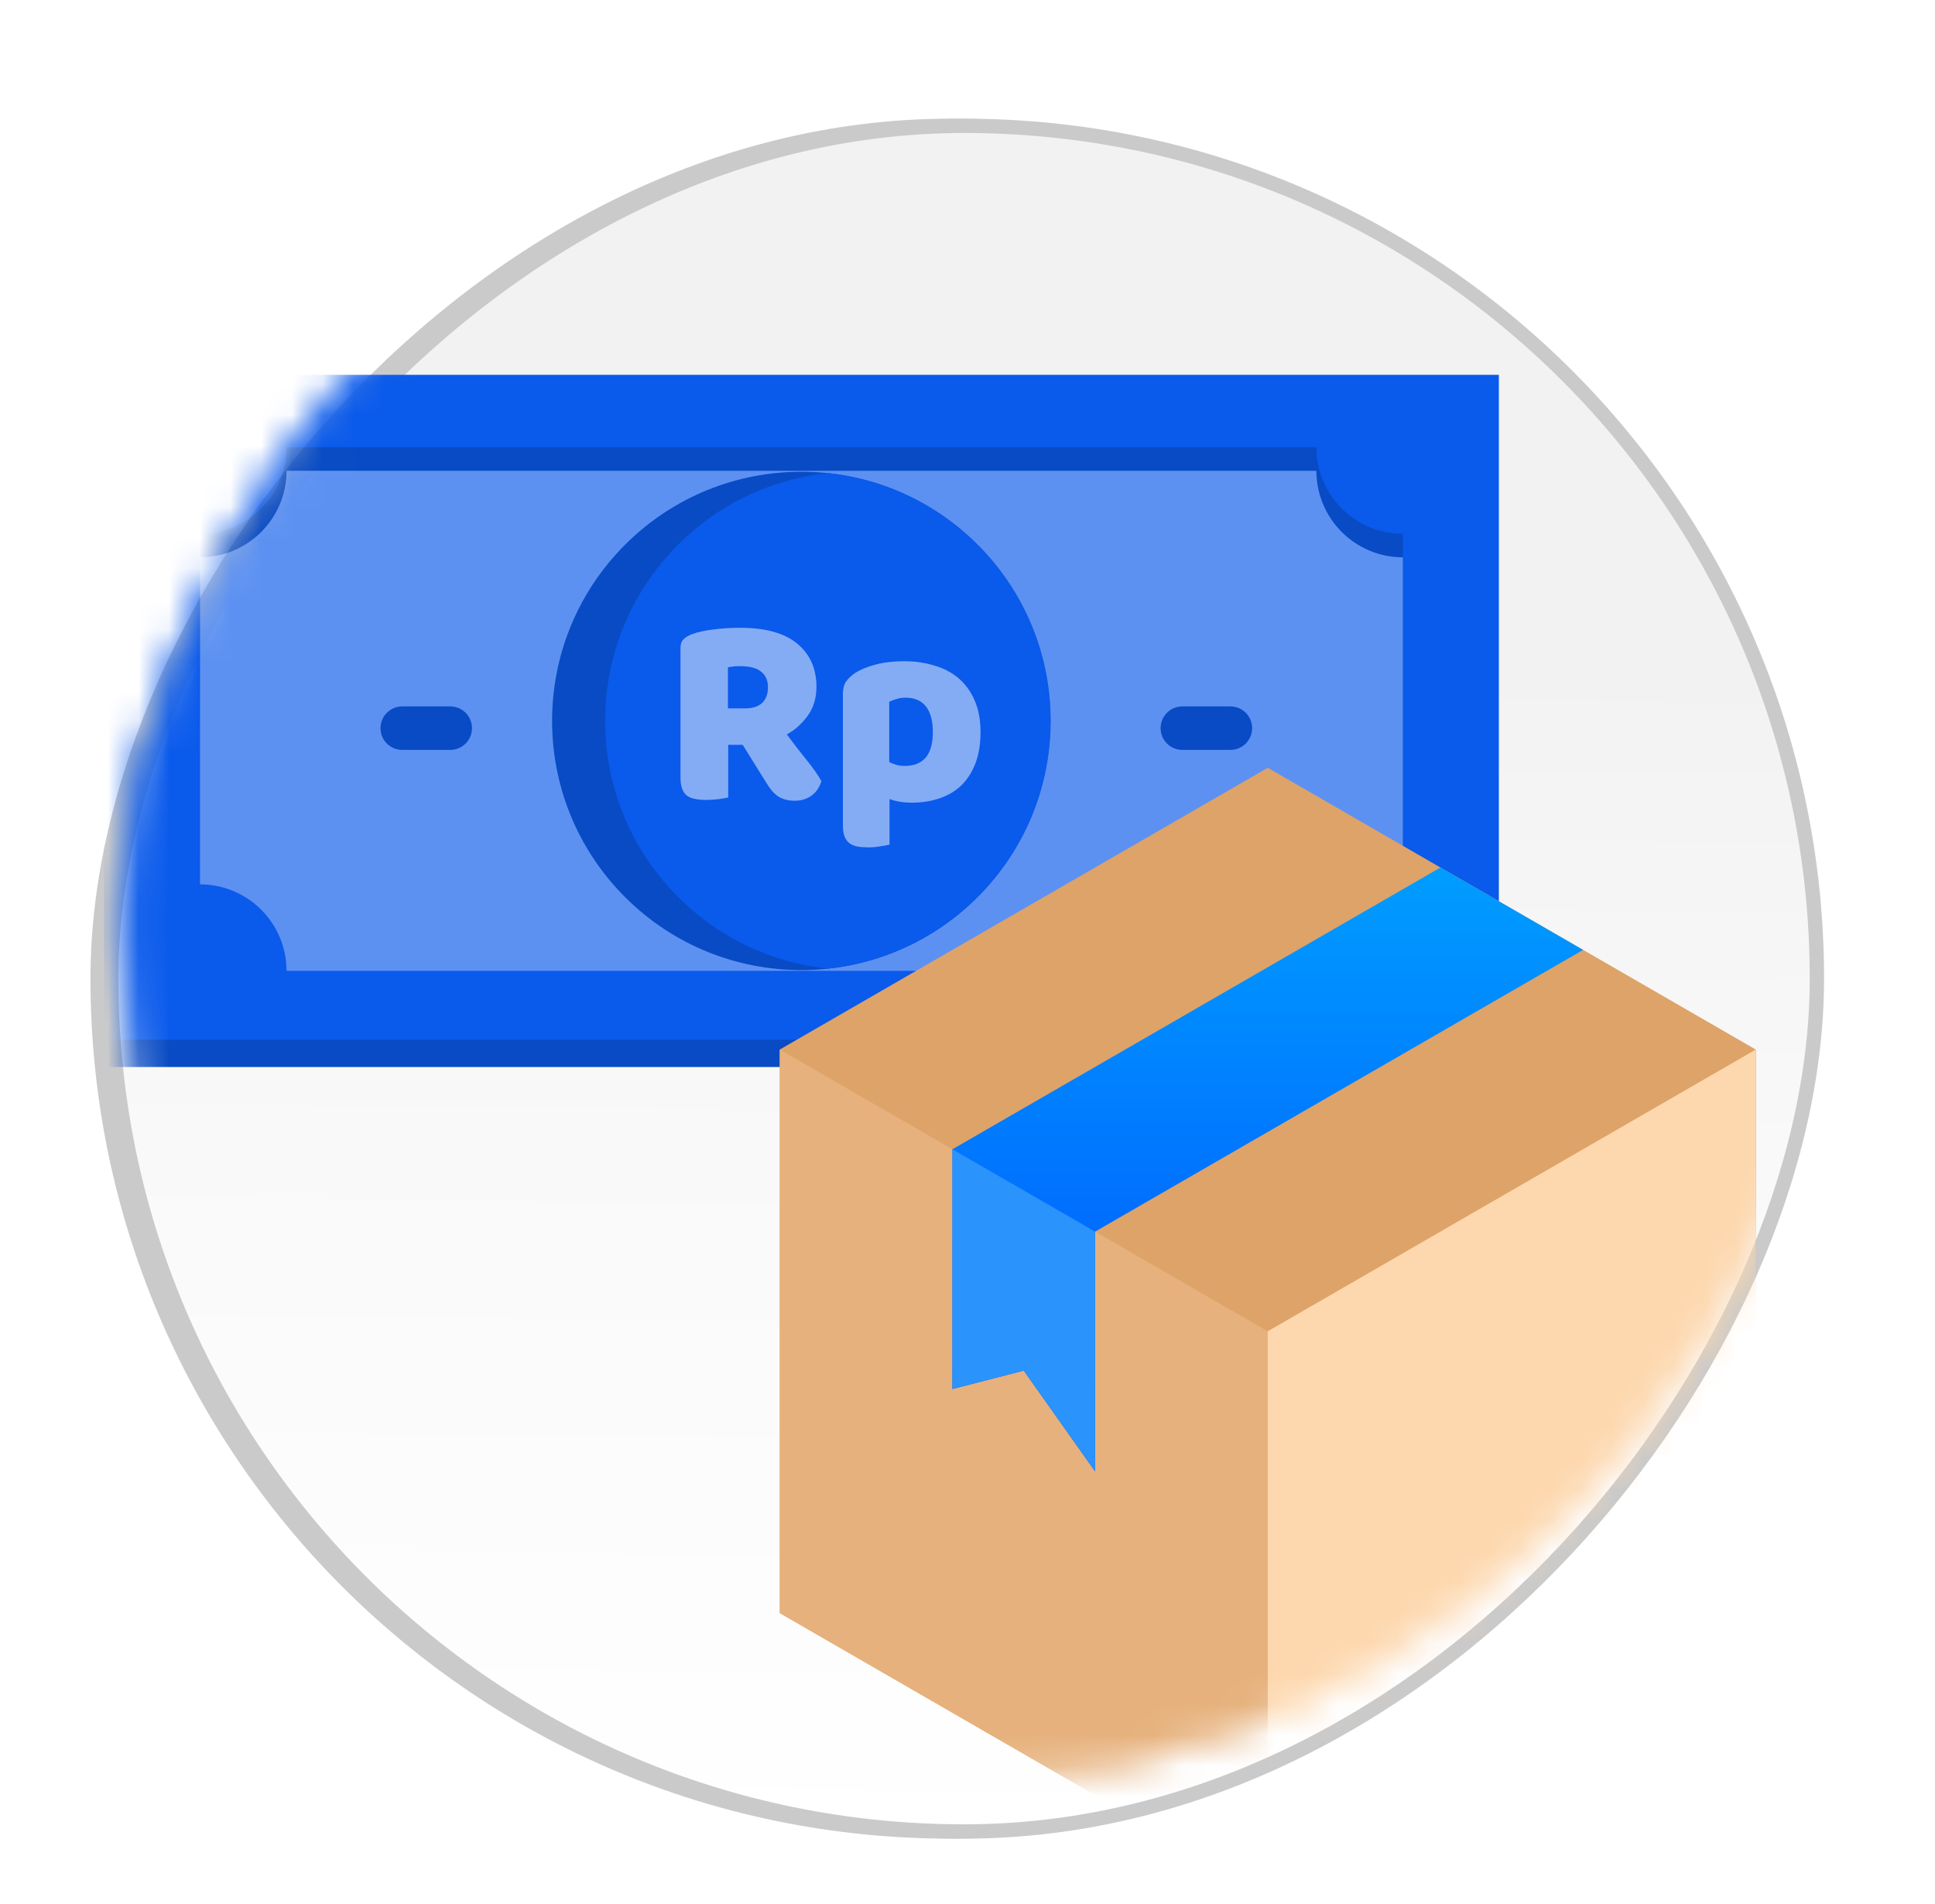 <svg width="63" height="62" viewBox="0 0 63 62" fill="none" xmlns="http://www.w3.org/2000/svg">
<g filter="url(#filter0_dd_2479_17787)">
<rect x="0.233" y="-0.233" width="55.534" height="55.534" rx="27.767" transform="matrix(1 0 0 -1 2.945 57.534)" fill="url(#paint0_linear_2479_17787)" stroke="#CACACA" stroke-width="0.466"/>
</g>
<g filter="url(#filter1_dd_2479_17787)">
<rect x="0.233" y="-0.233" width="55.534" height="55.534" rx="27.767" transform="matrix(1 0 0 -1 3.388 57.534)" fill="url(#paint1_linear_2479_17787)" stroke="#CACACA" stroke-width="0.466"/>
</g>
<mask id="mask0_2479_17787" style="mask-type:alpha" maskUnits="userSpaceOnUse" x="3" y="2" width="57" height="56">
<rect x="0.233" y="-0.233" width="55.534" height="55.534" rx="27.767" transform="matrix(1 0 0 -1 3.83 57.534)" fill="url(#paint2_linear_2479_17787)" stroke="#CACACA" stroke-width="0.466"/>
</mask>
<g mask="url(#mask0_2479_17787)">
<path d="M3.388 12.204H48.8V34.735H3.388V12.204Z" fill="#0A5AEB"/>
<path fill-rule="evenodd" clip-rule="evenodd" d="M9.329 14.563H42.859C42.859 16.119 44.12 17.38 45.675 17.38V28.029C44.12 28.029 42.859 29.29 42.859 30.845H9.329C9.329 29.29 8.068 28.029 6.512 28.029V17.38C8.068 17.38 9.329 16.119 9.329 14.563Z" fill="#084BC4"/>
<path fill-rule="evenodd" clip-rule="evenodd" d="M9.329 15.328H42.859C42.859 16.884 44.12 18.145 45.675 18.145V28.794C44.12 28.794 42.859 30.055 42.859 31.61H9.329C9.329 30.055 8.068 28.794 6.512 28.794V18.145C8.068 18.145 9.329 16.884 9.329 15.328V15.328Z" fill="#5C91F2"/>
<path d="M31.824 29.209C34.992 26.041 34.992 20.904 31.824 17.736C28.656 14.568 23.519 14.568 20.351 17.736C17.183 20.904 17.183 26.041 20.351 29.209C23.519 32.377 28.656 32.377 31.824 29.209Z" fill="#084BC4"/>
<path fill-rule="evenodd" clip-rule="evenodd" d="M26.954 15.401C31.031 15.831 34.208 19.279 34.208 23.47C34.208 27.66 31.031 31.108 26.954 31.538C22.878 31.108 19.701 27.66 19.701 23.47C19.701 19.279 22.878 15.831 26.954 15.401Z" fill="#0A5AEB"/>
<path d="M3.388 33.852H48.8V34.735H3.388V33.852Z" fill="#084BC4"/>
<path fill-rule="evenodd" clip-rule="evenodd" d="M13.096 24.416C12.705 24.416 12.388 24.099 12.388 23.708C12.388 23.317 12.705 23 13.096 23H14.659C15.05 23 15.367 23.317 15.367 23.708C15.367 24.099 15.05 24.416 14.659 24.416H13.096ZM38.495 24.416C38.104 24.416 37.787 24.099 37.787 23.708C37.787 23.317 38.104 23 38.495 23H40.059C40.45 23 40.767 23.317 40.767 23.708C40.767 24.099 40.45 24.416 40.059 24.416H38.495Z" fill="#084BC4"/>
<path fill-rule="evenodd" clip-rule="evenodd" d="M41.276 24.999L57.165 34.172V52.519L41.276 61.692L25.388 52.519L25.388 34.172L41.276 24.999Z" fill="#DEA368"/>
<path fill-rule="evenodd" clip-rule="evenodd" d="M41.276 61.693L57.165 52.52V34.173L41.276 43.346L25.388 34.173V52.52L41.276 61.693Z" fill="#E6B17C"/>
<path fill-rule="evenodd" clip-rule="evenodd" d="M41.276 43.346L57.165 34.173V52.52L41.276 61.693V43.346Z" fill="#FDD7AD"/>
<path fill-rule="evenodd" clip-rule="evenodd" d="M31.009 45.224V37.419L46.898 28.246L51.543 30.928L35.654 40.101V47.906L33.332 44.626L31.009 45.224Z" fill="url(#paint3_linear_2479_17787)"/>
<path fill-rule="evenodd" clip-rule="evenodd" d="M31.009 45.223V37.418L35.654 40.1V47.905L33.332 44.625L31.009 45.223Z" fill="#2A93FC"/>
</g>
<path d="M23.709 24.251V25.964C23.643 25.982 23.539 26 23.396 26.018C23.259 26.036 23.122 26.045 22.985 26.045C22.849 26.045 22.727 26.033 22.62 26.009C22.518 25.991 22.432 25.955 22.361 25.902C22.295 25.848 22.245 25.774 22.209 25.679C22.173 25.584 22.155 25.459 22.155 25.304V21.1C22.155 20.975 22.188 20.88 22.254 20.814C22.325 20.743 22.42 20.687 22.539 20.645C22.742 20.574 22.977 20.523 23.244 20.493C23.512 20.457 23.798 20.44 24.101 20.44C24.922 20.44 25.541 20.612 25.958 20.957C26.374 21.302 26.582 21.77 26.582 22.359C26.582 22.727 26.487 23.043 26.297 23.305C26.106 23.566 25.88 23.769 25.618 23.912C25.833 24.203 26.044 24.477 26.252 24.733C26.46 24.988 26.624 25.221 26.743 25.429C26.683 25.637 26.573 25.798 26.413 25.911C26.258 26.018 26.082 26.071 25.886 26.071C25.755 26.071 25.642 26.056 25.547 26.027C25.452 25.997 25.369 25.955 25.297 25.902C25.226 25.848 25.16 25.783 25.101 25.706C25.041 25.628 24.985 25.545 24.931 25.456L24.181 24.251H23.709ZM24.271 23.064C24.497 23.064 24.675 23.007 24.806 22.894C24.937 22.775 25.003 22.602 25.003 22.376C25.003 22.15 24.928 21.981 24.779 21.868C24.637 21.749 24.408 21.689 24.092 21.689C24.003 21.689 23.932 21.692 23.878 21.698C23.825 21.704 23.765 21.713 23.7 21.725V23.064H24.271ZM29.434 21.529C29.791 21.529 30.121 21.576 30.424 21.671C30.734 21.761 30.998 21.9 31.219 22.091C31.439 22.281 31.611 22.522 31.736 22.814C31.861 23.099 31.924 23.442 31.924 23.84C31.924 24.221 31.87 24.554 31.763 24.84C31.656 25.125 31.504 25.366 31.308 25.563C31.111 25.753 30.873 25.896 30.594 25.991C30.32 26.086 30.014 26.134 29.675 26.134C29.419 26.134 29.181 26.095 28.961 26.018V27.499C28.901 27.517 28.806 27.535 28.675 27.553C28.544 27.577 28.41 27.589 28.273 27.589C28.142 27.589 28.023 27.58 27.916 27.562C27.815 27.544 27.729 27.508 27.657 27.455C27.586 27.401 27.533 27.327 27.497 27.232C27.461 27.142 27.443 27.023 27.443 26.875V22.591C27.443 22.43 27.476 22.299 27.541 22.198C27.613 22.097 27.708 22.005 27.827 21.921C28.012 21.802 28.241 21.707 28.514 21.636C28.788 21.564 29.095 21.529 29.434 21.529ZM29.451 24.938C30.064 24.938 30.371 24.572 30.371 23.84C30.371 23.459 30.293 23.177 30.139 22.992C29.99 22.808 29.773 22.716 29.487 22.716C29.374 22.716 29.273 22.73 29.184 22.76C29.095 22.784 29.017 22.814 28.952 22.849V24.813C29.023 24.849 29.1 24.878 29.184 24.902C29.267 24.926 29.356 24.938 29.451 24.938Z" fill="#84ACF5"/>
<defs>
<filter id="filter0_dd_2479_17787" x="0.149" y="0.136" width="61.592" height="61.592" filterUnits="userSpaceOnUse" color-interpolation-filters="sRGB">
<feFlood flood-opacity="0" result="BackgroundImageFix"/>
<feColorMatrix in="SourceAlpha" type="matrix" values="0 0 0 0 0 0 0 0 0 0 0 0 0 0 0 0 0 0 127 0" result="hardAlpha"/>
<feOffset dy="0.932"/>
<feGaussianBlur stdDeviation="0.932"/>
<feComposite in2="hardAlpha" operator="out"/>
<feColorMatrix type="matrix" values="0 0 0 0 0.051 0 0 0 0 0.051 0 0 0 0 0.071 0 0 0 0.04 0"/>
<feBlend mode="normal" in2="BackgroundImageFix" result="effect1_dropShadow_2479_17787"/>
<feColorMatrix in="SourceAlpha" type="matrix" values="0 0 0 0 0 0 0 0 0 0 0 0 0 0 0 0 0 0 127 0" result="hardAlpha"/>
<feOffset dy="0.932"/>
<feGaussianBlur stdDeviation="1.398"/>
<feComposite in2="hardAlpha" operator="out"/>
<feColorMatrix type="matrix" values="0 0 0 0 0.051 0 0 0 0 0.051 0 0 0 0 0.071 0 0 0 0.05 0"/>
<feBlend mode="normal" in2="effect1_dropShadow_2479_17787" result="effect2_dropShadow_2479_17787"/>
<feBlend mode="normal" in="SourceGraphic" in2="effect2_dropShadow_2479_17787" result="shape"/>
</filter>
<filter id="filter1_dd_2479_17787" x="0.592" y="0.136" width="61.592" height="61.592" filterUnits="userSpaceOnUse" color-interpolation-filters="sRGB">
<feFlood flood-opacity="0" result="BackgroundImageFix"/>
<feColorMatrix in="SourceAlpha" type="matrix" values="0 0 0 0 0 0 0 0 0 0 0 0 0 0 0 0 0 0 127 0" result="hardAlpha"/>
<feOffset dy="0.932"/>
<feGaussianBlur stdDeviation="0.932"/>
<feComposite in2="hardAlpha" operator="out"/>
<feColorMatrix type="matrix" values="0 0 0 0 0.051 0 0 0 0 0.051 0 0 0 0 0.071 0 0 0 0.04 0"/>
<feBlend mode="normal" in2="BackgroundImageFix" result="effect1_dropShadow_2479_17787"/>
<feColorMatrix in="SourceAlpha" type="matrix" values="0 0 0 0 0 0 0 0 0 0 0 0 0 0 0 0 0 0 127 0" result="hardAlpha"/>
<feOffset dy="0.932"/>
<feGaussianBlur stdDeviation="1.398"/>
<feComposite in2="hardAlpha" operator="out"/>
<feColorMatrix type="matrix" values="0 0 0 0 0.051 0 0 0 0 0.051 0 0 0 0 0.071 0 0 0 0.05 0"/>
<feBlend mode="normal" in2="effect1_dropShadow_2479_17787" result="effect2_dropShadow_2479_17787"/>
<feBlend mode="normal" in="SourceGraphic" in2="effect2_dropShadow_2479_17787" result="shape"/>
</filter>
<linearGradient id="paint0_linear_2479_17787" x1="28.861" y1="-0.862" x2="29.292" y2="37.908" gradientUnits="userSpaceOnUse">
<stop stop-color="white"/>
<stop offset="0.59" stop-color="#F9F9F9"/>
<stop offset="1" stop-color="#F2F2F2"/>
</linearGradient>
<linearGradient id="paint1_linear_2479_17787" x1="28.861" y1="-0.862" x2="29.292" y2="37.908" gradientUnits="userSpaceOnUse">
<stop stop-color="white"/>
<stop offset="0.59" stop-color="#F9F9F9"/>
<stop offset="1" stop-color="#F2F2F2"/>
</linearGradient>
<linearGradient id="paint2_linear_2479_17787" x1="28.861" y1="-0.862" x2="29.292" y2="37.908" gradientUnits="userSpaceOnUse">
<stop stop-color="white"/>
<stop offset="0.59" stop-color="#F9F9F9"/>
<stop offset="1" stop-color="#F2F2F2"/>
</linearGradient>
<linearGradient id="paint3_linear_2479_17787" x1="41.278" y1="47.912" x2="41.278" y2="28.532" gradientUnits="userSpaceOnUse">
<stop stop-color="#004DFF"/>
<stop offset="1" stop-color="#009CFF"/>
</linearGradient>
</defs>
</svg>
